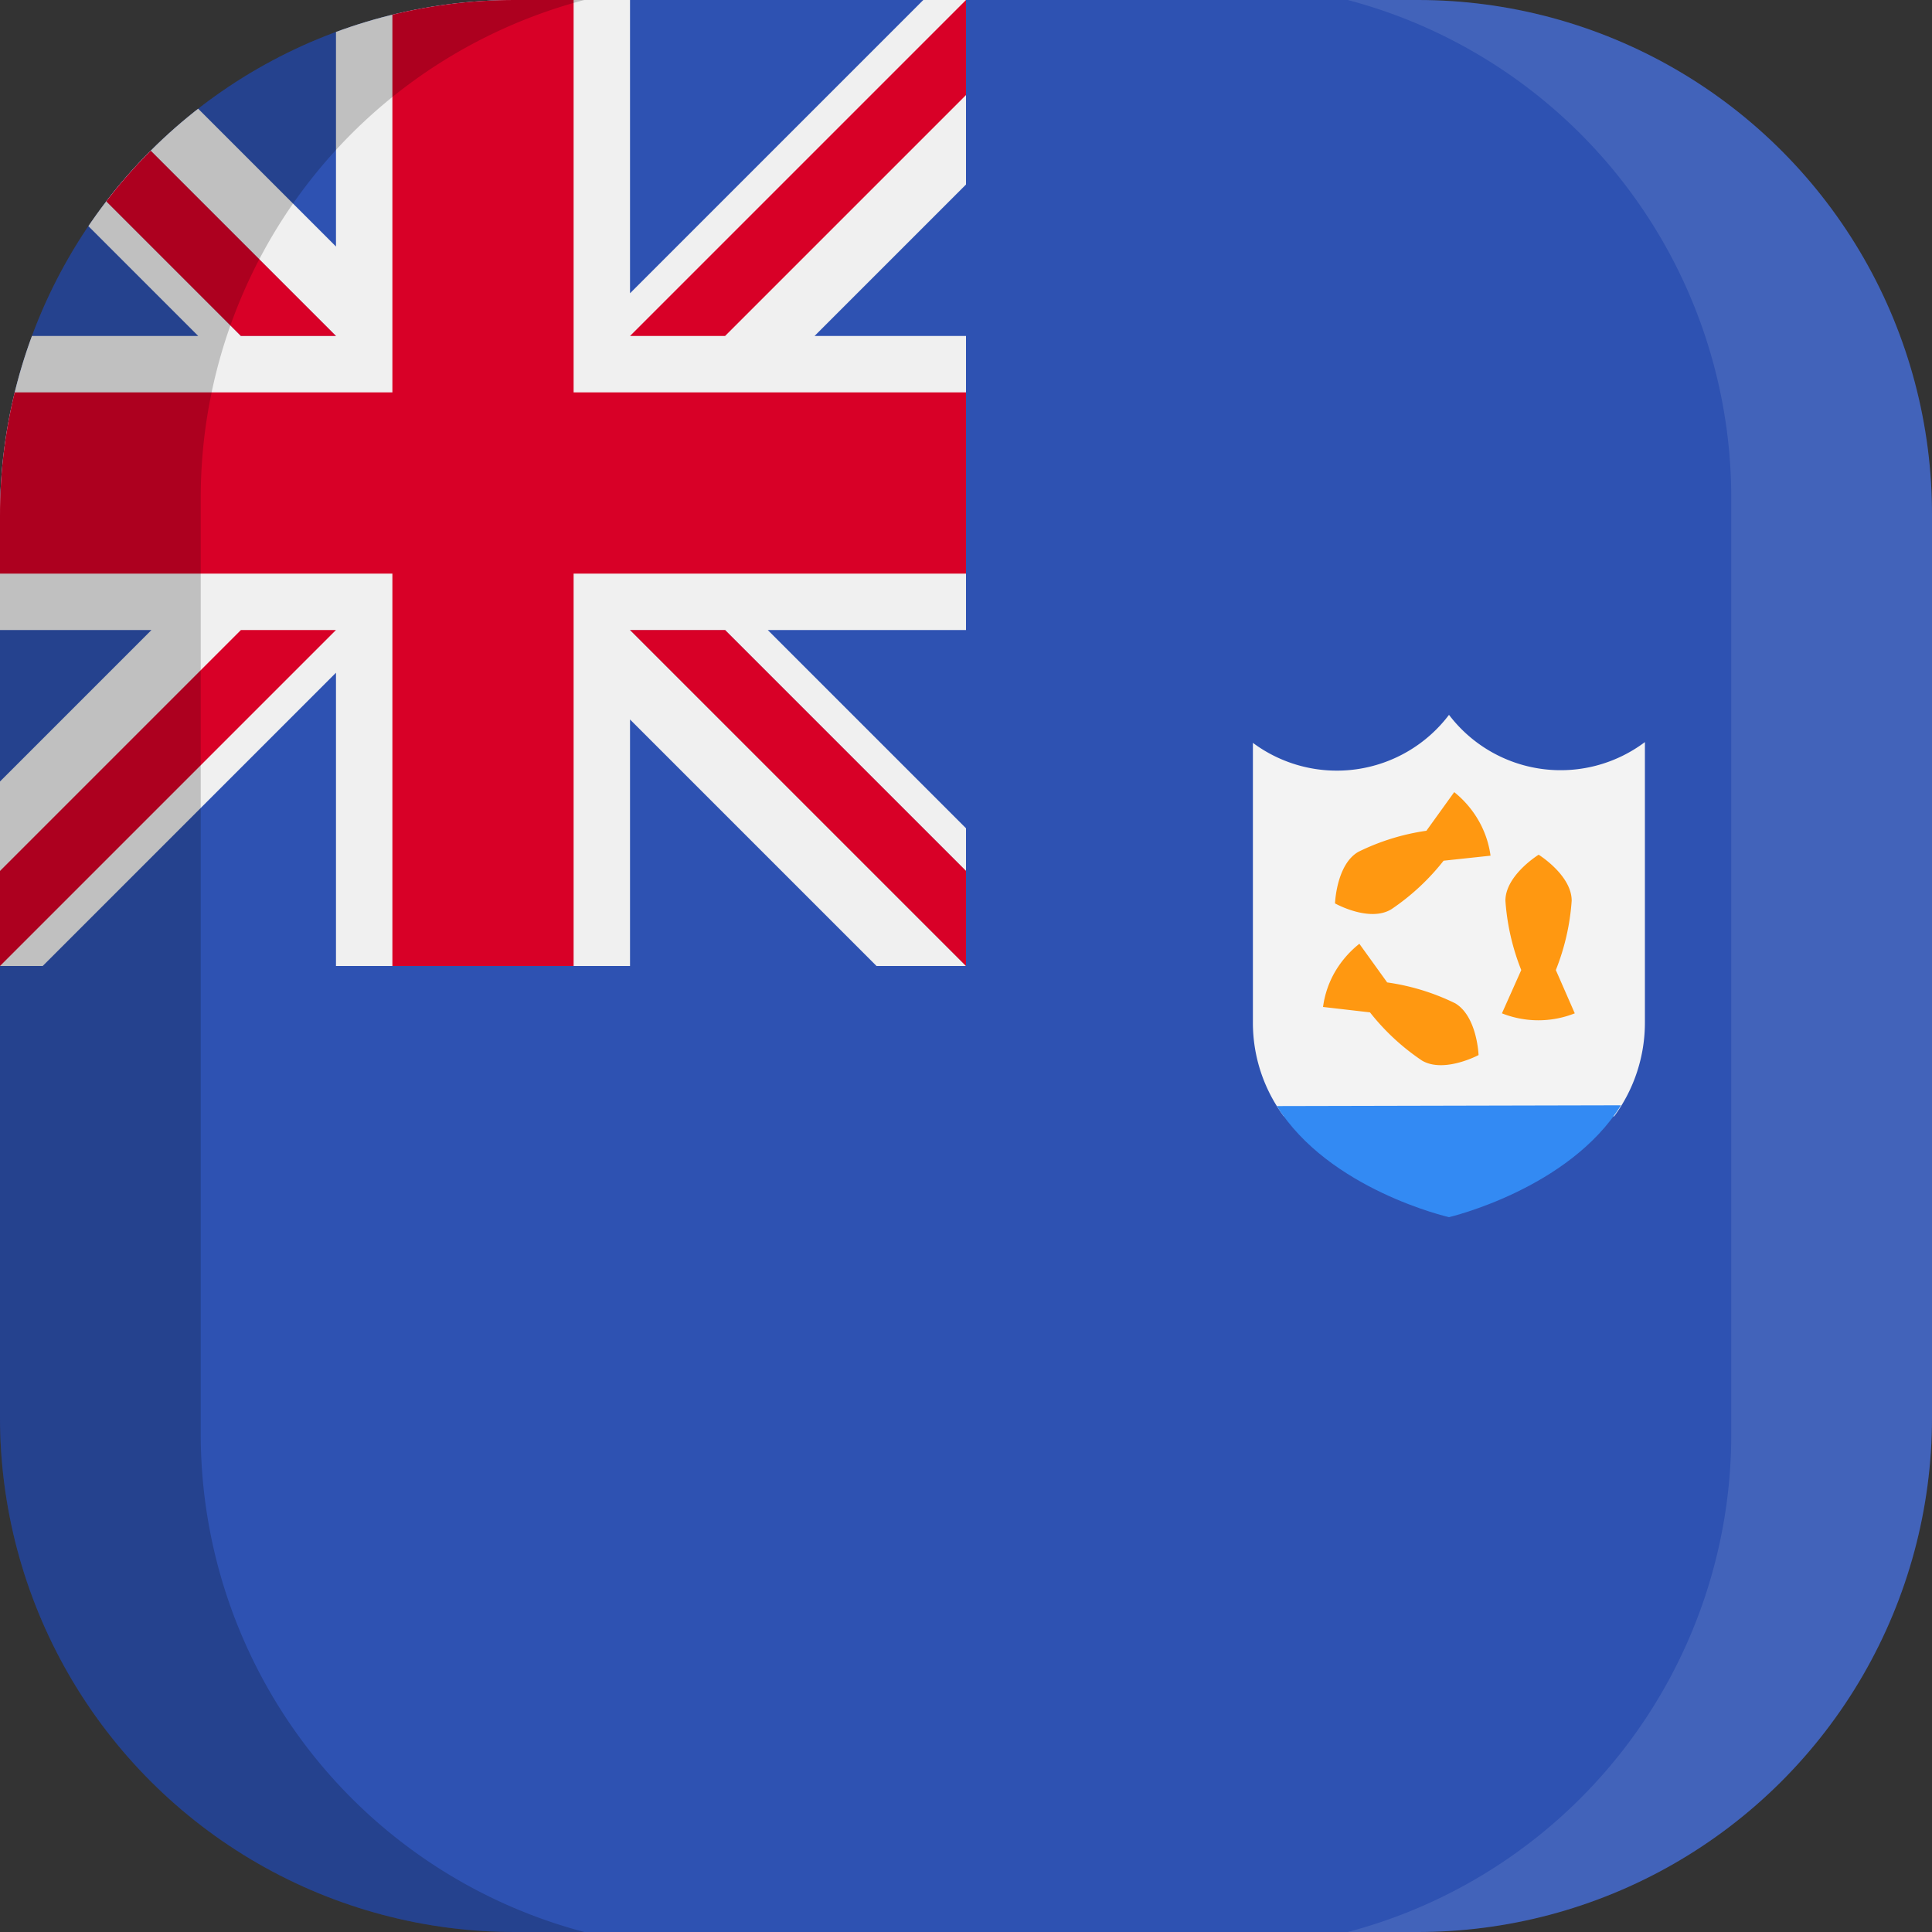 <svg xmlns="http://www.w3.org/2000/svg" xmlns:xlink="http://www.w3.org/1999/xlink" width="100" height="100" viewBox="0 0 100 100">
  <rect x="0" y="0" width="100" height="100" fill="#333333" stroke="none"/>
  <defs>
    <clipPath id="a">
      <path d="M73.3,100H26.7A26.63,26.63,0,0,1,0,73.3V26.7A26.63,26.63,0,0,1,26.7,0H73.4A26.61,26.61,0,0,1,100,26.7V73.4A26.61,26.61,0,0,1,73.3,100Z" fill="none"/>
    </clipPath>
  </defs>
  <title>flag_na_cr_anguilla</title>
  <g clip-path="url(#a)">
    <g>
      <g>
        <rect width="100" height="100" fill="#2e52b2"/>
        <path d="M83.55,57.78a8.18,8.18,0,0,0,1.59-4.88V38.41A7.26,7.26,0,0,1,75,37a7.28,7.28,0,0,1-10.15,1.45V52.9a8.12,8.12,0,0,0,1.6,4.88Z" fill="#f3f3f3"/>
        <g>
          <path d="M80.53,50.21a11.9,11.9,0,0,0,.82-3.59c0-1.32-1.71-2.38-1.71-2.38s-1.72,1.06-1.72,2.38a11.9,11.9,0,0,0,.82,3.59l-1,2.24a5.12,5.12,0,0,0,3.77,0Z" fill="#ff9811"/>
          <path d="M73.83,43a11.7,11.7,0,0,0-3.52,1.09c-1.14.65-1.21,2.67-1.21,2.67s1.78,1,2.92.3a11.84,11.84,0,0,0,2.7-2.51l2.43-.26a5,5,0,0,0-.62-1.82A5.19,5.19,0,0,0,75.27,41Z" fill="#ff9811"/>
          <path d="M70.91,52.4a11.77,11.77,0,0,0,2.7,2.5c1.14.66,2.92-.29,2.92-.29s-.07-2-1.21-2.68a11.71,11.71,0,0,0-3.52-1.08l-1.44-2a5.21,5.21,0,0,0-1.26,1.45,4.92,4.92,0,0,0-.62,1.82Z" fill="#ff9811"/>
        </g>
        <path d="M66.09,57.25C68.8,61.59,75,63,75,63s6.2-1.45,8.9-5.79Z" fill="#338af3"/>
        <polygon points="50 0 50 9.55 42.16 17.39 50 17.39 50 32.61 39.74 32.61 50 42.87 50 50 45.37 50 32.61 37.24 32.61 50 17.39 50 17.39 34.82 2.21 50 0 50 0 40.45 7.84 32.61 0 32.61 0 17.39 10.26 17.39 0 7.13 0 0 4.63 0 17.39 12.76 17.39 0 32.61 0 32.61 15.18 47.79 0 50 0" fill="#f0f0f0"/>
        <polygon points="0 29.69 20.31 29.69 20.31 50 29.69 50 29.69 29.69 50 29.69 50 20.31 29.69 20.31 29.69 0 20.31 0 20.31 20.31 0 20.31 0 29.69" fill="#d80027"/>
        <polygon points="32.61 32.61 50 50 50 45.08 37.53 32.61 32.61 32.61" fill="#0052b4"/>
        <polygon points="32.61 32.61 50 50 50 45.08 37.53 32.61 32.61 32.61" fill="#f0f0f0"/>
        <g>
          <polygon points="32.61 32.61 50 50 50 45.08 37.53 32.61 32.61 32.61" fill="#d80027"/>
          <polygon points="12.47 32.61 0 45.08 0 50 0 50 17.39 32.61 12.47 32.61" fill="#d80027"/>
        </g>
        <polygon points="17.39 17.39 0 0 0 4.92 12.47 17.39 17.39 17.39" fill="#0052b4"/>
        <polygon points="17.39 17.39 0 0 0 4.92 12.47 17.39 17.39 17.39" fill="#f0f0f0"/>
        <g>
          <polygon points="17.39 17.39 0 0 0 4.92 12.47 17.39 17.39 17.39" fill="#d80027"/>
          <polygon points="37.53 17.39 50 4.92 50 0 50 0 32.61 17.39 37.53 17.39" fill="#d80027"/>
        </g>
      </g>
      <g>
        <path d="M10.39,74.25V25.75A26.64,26.64,0,0,1,30.24,0H0V100H30.24A26.66,26.66,0,0,1,10.39,74.25Z" opacity="0.2" style="isolation: isolate"/>
        <path d="M89.61,25.75V74.24A26.64,26.64,0,0,1,69.76,100H100V0H69.76A26.66,26.66,0,0,1,89.61,25.75Z" fill="#fff" opacity="0.1" style="isolation: isolate"/>
      </g>
    </g>
  </g>
</svg>
